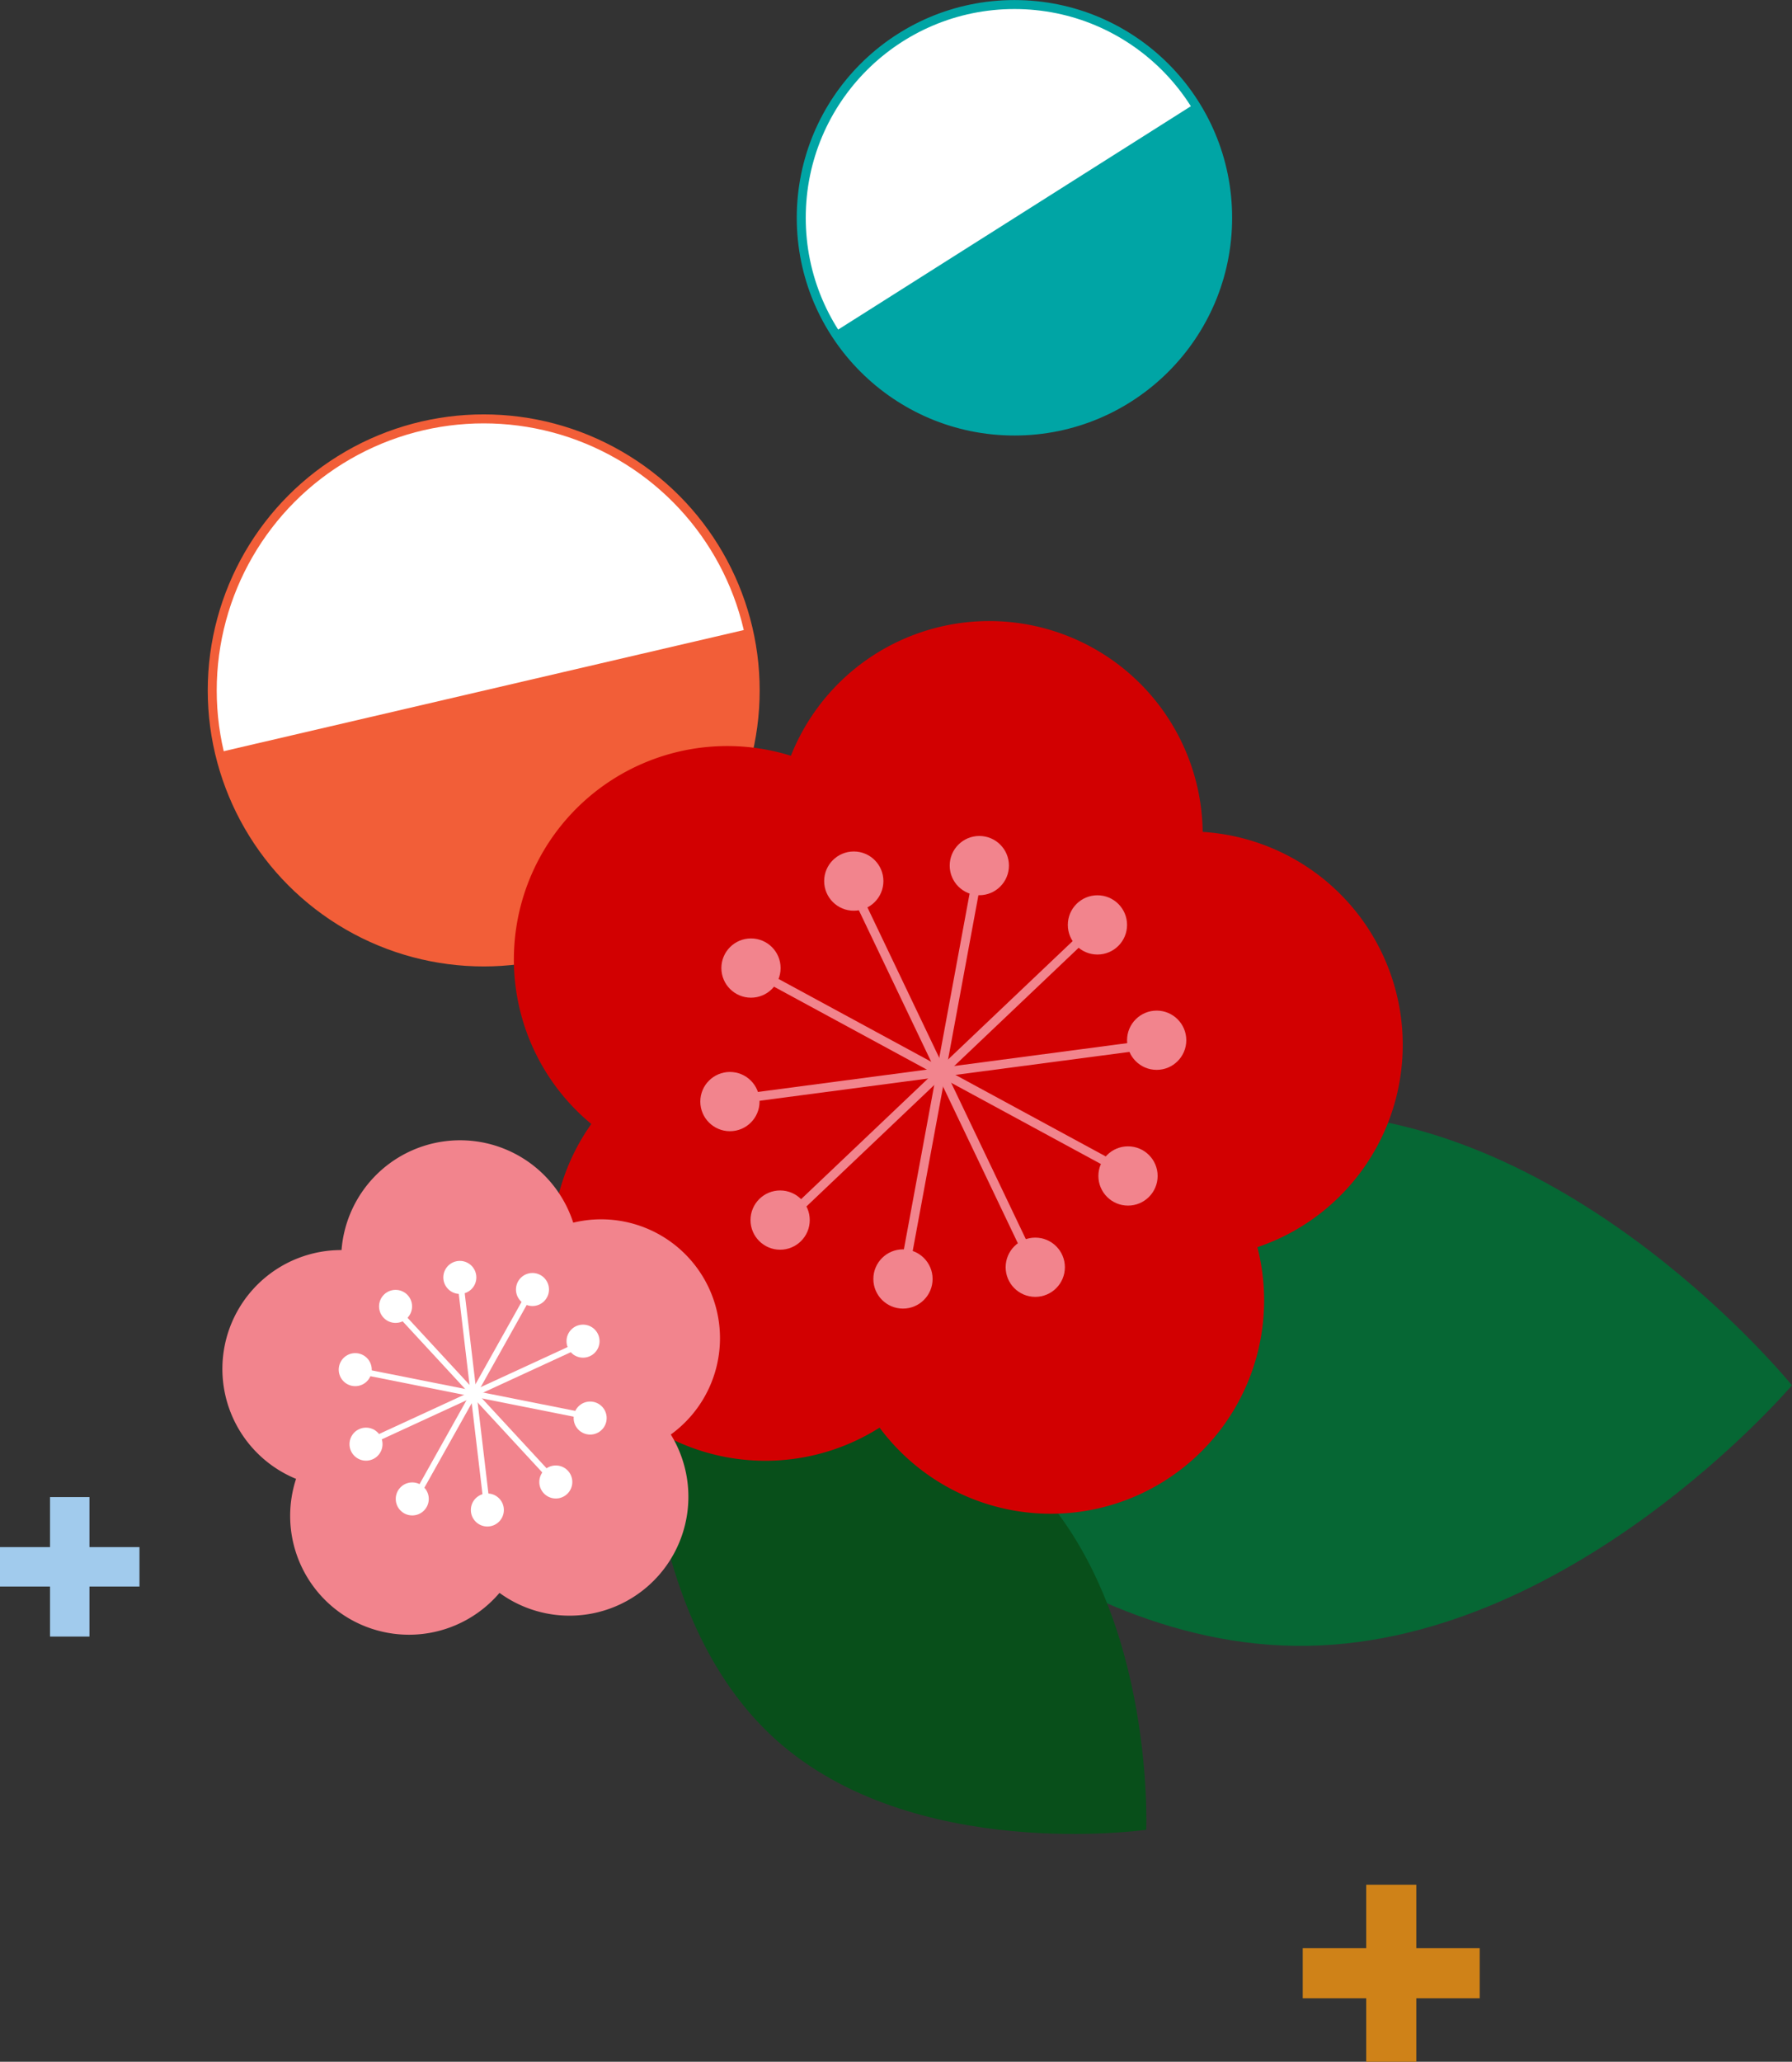 <svg xmlns="http://www.w3.org/2000/svg" xmlns:xlink="http://www.w3.org/1999/xlink" viewBox="0 0 299.49 344.49"><rect x="0" y="0" width="299.49" height="344.49" fill="#333333" stroke="none"/><defs><style>.cls-1,.cls-2,.cls-3{fill:#fff;}.cls-1,.cls-6{stroke:#00a5a5;}.cls-1,.cls-11,.cls-14,.cls-15,.cls-2,.cls-6{stroke-miterlimit:10;}.cls-1,.cls-11,.cls-14,.cls-2,.cls-6{stroke-width:1.5px;}.cls-11,.cls-2{stroke:#f25e38;}.cls-4{clip-path:url(#clip-path);}.cls-5{fill:#00a5a5;}.cls-11,.cls-14,.cls-15,.cls-6{fill:none;}.cls-7{fill:#066734;}.cls-8{fill:#084f1a;}.cls-9{clip-path:url(#clip-path-2);}.cls-10{fill:#f25e38;}.cls-12{fill:#d20001;}.cls-13{fill:#f2848d;}.cls-14{stroke:#f2848d;}.cls-15{stroke:#fff;}.cls-16{fill:#cf8218;}.cls-17{fill:#a1cbed;}</style><clipPath id="clip-path"><circle class="cls-1" cx="169.54" cy="36.39" r="35.63"/></clipPath><clipPath id="clip-path-2"><circle class="cls-2" cx="80.84" cy="115.36" r="45.37"/></clipPath></defs><g id="圖層_2" data-name="圖層 2"><g id="圖層_1-2" data-name="圖層 1"><circle class="cls-3" cx="169.54" cy="36.39" r="35.63"/><g class="cls-4"><rect class="cls-5" x="132.98" y="33.48" width="93.36" height="37.77" transform="translate(-0.15 104.23) rotate(-32.34)"/></g><circle class="cls-6" cx="169.54" cy="36.39" r="35.63"/></g><g id="圖層_2-2" data-name="圖層 2"><path class="cls-7" d="M216.48,275c-45.55-.54-81.94-45.51-81.94-45.51s37.46-44.07,83-43.53,81.94,45.51,81.94,45.51S262,275.58,216.48,275Z"/><path class="cls-8" d="M170.2,245.55c23,20.81,21.36,60.18,21.36,60.18s-39,5.65-62-15.15-21.37-60.19-21.37-60.19S147.16,224.75,170.2,245.55Z"/><circle class="cls-3" cx="80.84" cy="115.36" r="45.37"/><g class="cls-9"><rect class="cls-10" x="26.87" y="114.77" width="118.87" height="48.09" transform="translate(-29.23 23.19) rotate(-13.11)"/></g><circle class="cls-11" cx="80.84" cy="115.36" r="45.37"/><path class="cls-12" d="M234.13,169.93A35.68,35.68,0,0,0,201,139a35.67,35.67,0,0,0-68.82-12.72,35.66,35.66,0,0,0-33.36,61.52A35.66,35.66,0,0,0,147,238.54a35.65,35.65,0,0,0,63.14-30.15A35.67,35.67,0,0,0,234.13,169.93Z"/><circle class="cls-13" cx="163.67" cy="144.63" r="4.95"/><circle class="cls-13" cx="150.91" cy="213.7" r="4.95"/><circle class="cls-13" cx="130.38" cy="203.86" r="4.95"/><circle class="cls-13" cx="121.99" cy="184.06" r="4.95"/><circle class="cls-13" cx="125.51" cy="161.75" r="4.95"/><circle class="cls-13" cx="142.69" cy="147.22" r="4.95"/><circle class="cls-13" cx="173.02" cy="211.74" r="4.95"/><circle class="cls-13" cx="188.52" cy="196.49" r="4.95"/><circle class="cls-13" cx="193.31" cy="173.81" r="4.95"/><circle class="cls-13" cx="183.41" cy="154.54" r="4.95"/><line class="cls-13" x1="163.67" y1="144.63" x2="150.91" y2="213.7"/><line class="cls-14" x1="163.67" y1="144.63" x2="150.91" y2="213.7"/><line class="cls-13" x1="126.42" y1="162.42" x2="188.16" y2="195.9"/><line class="cls-14" x1="126.42" y1="162.42" x2="188.16" y2="195.9"/><line class="cls-13" x1="131.83" y1="203.35" x2="182.75" y2="154.97"/><line class="cls-14" x1="131.83" y1="203.35" x2="182.75" y2="154.97"/><line class="cls-13" x1="172.43" y1="210.85" x2="142.16" y2="147.47"/><line class="cls-14" x1="172.43" y1="210.85" x2="142.16" y2="147.47"/><line class="cls-13" x1="192.11" y1="174.56" x2="122.47" y2="183.76"/><line class="cls-14" x1="192.11" y1="174.56" x2="122.47" y2="183.76"/><path class="cls-13" d="M118.51,215.29a19.86,19.86,0,0,0-22.71-11,19.87,19.87,0,0,0-38.72,4.58,19.86,19.86,0,0,0-7.6,38.23,19.86,19.86,0,0,0,34,19.05,19.87,19.87,0,0,0,28.63-26.46A19.87,19.87,0,0,0,118.51,215.29Z"/><circle class="cls-3" cx="76.85" cy="213.44" r="2.76"/><circle class="cls-3" cx="81.45" cy="252.3" r="2.76"/><circle class="cls-3" cx="68.9" cy="250.45" r="2.76"/><circle class="cls-3" cx="61.17" cy="241.3" r="2.76"/><circle class="cls-3" cx="59.37" cy="228.85" r="2.76"/><circle class="cls-3" cx="66.11" cy="218.28" r="2.76"/><circle class="cls-3" cx="92.89" cy="247.62" r="2.76"/><circle class="cls-3" cx="98.63" cy="236.94" r="2.76"/><circle class="cls-3" cx="97.44" cy="224.09" r="2.76"/><circle class="cls-3" cx="88.99" cy="215.46" r="2.76"/><line class="cls-15" x1="76.85" y1="213.44" x2="81.45" y2="252.3"/><line class="cls-15" x1="59.96" y1="229.05" x2="98.34" y2="236.69"/><line class="cls-15" x1="69.59" y1="249.94" x2="88.71" y2="215.8"/><line class="cls-15" x1="92.43" y1="247.24" x2="65.87" y2="218.5"/><line class="cls-15" x1="96.92" y1="224.68" x2="61.38" y2="241.06"/><polygon class="cls-16" points="247.3 325.52 236.7 325.52 236.7 314.91 228.33 314.91 228.33 325.52 217.72 325.52 217.72 333.89 228.33 333.89 228.33 344.49 236.7 344.49 236.7 333.89 247.3 333.89 247.3 325.52"/><polygon class="cls-17" points="23.31 258.5 14.95 258.5 14.95 250.14 8.36 250.14 8.36 258.5 0 258.5 0 265.09 8.36 265.09 8.36 273.45 14.95 273.45 14.95 265.09 23.31 265.09 23.31 258.5"/></g></g></svg>